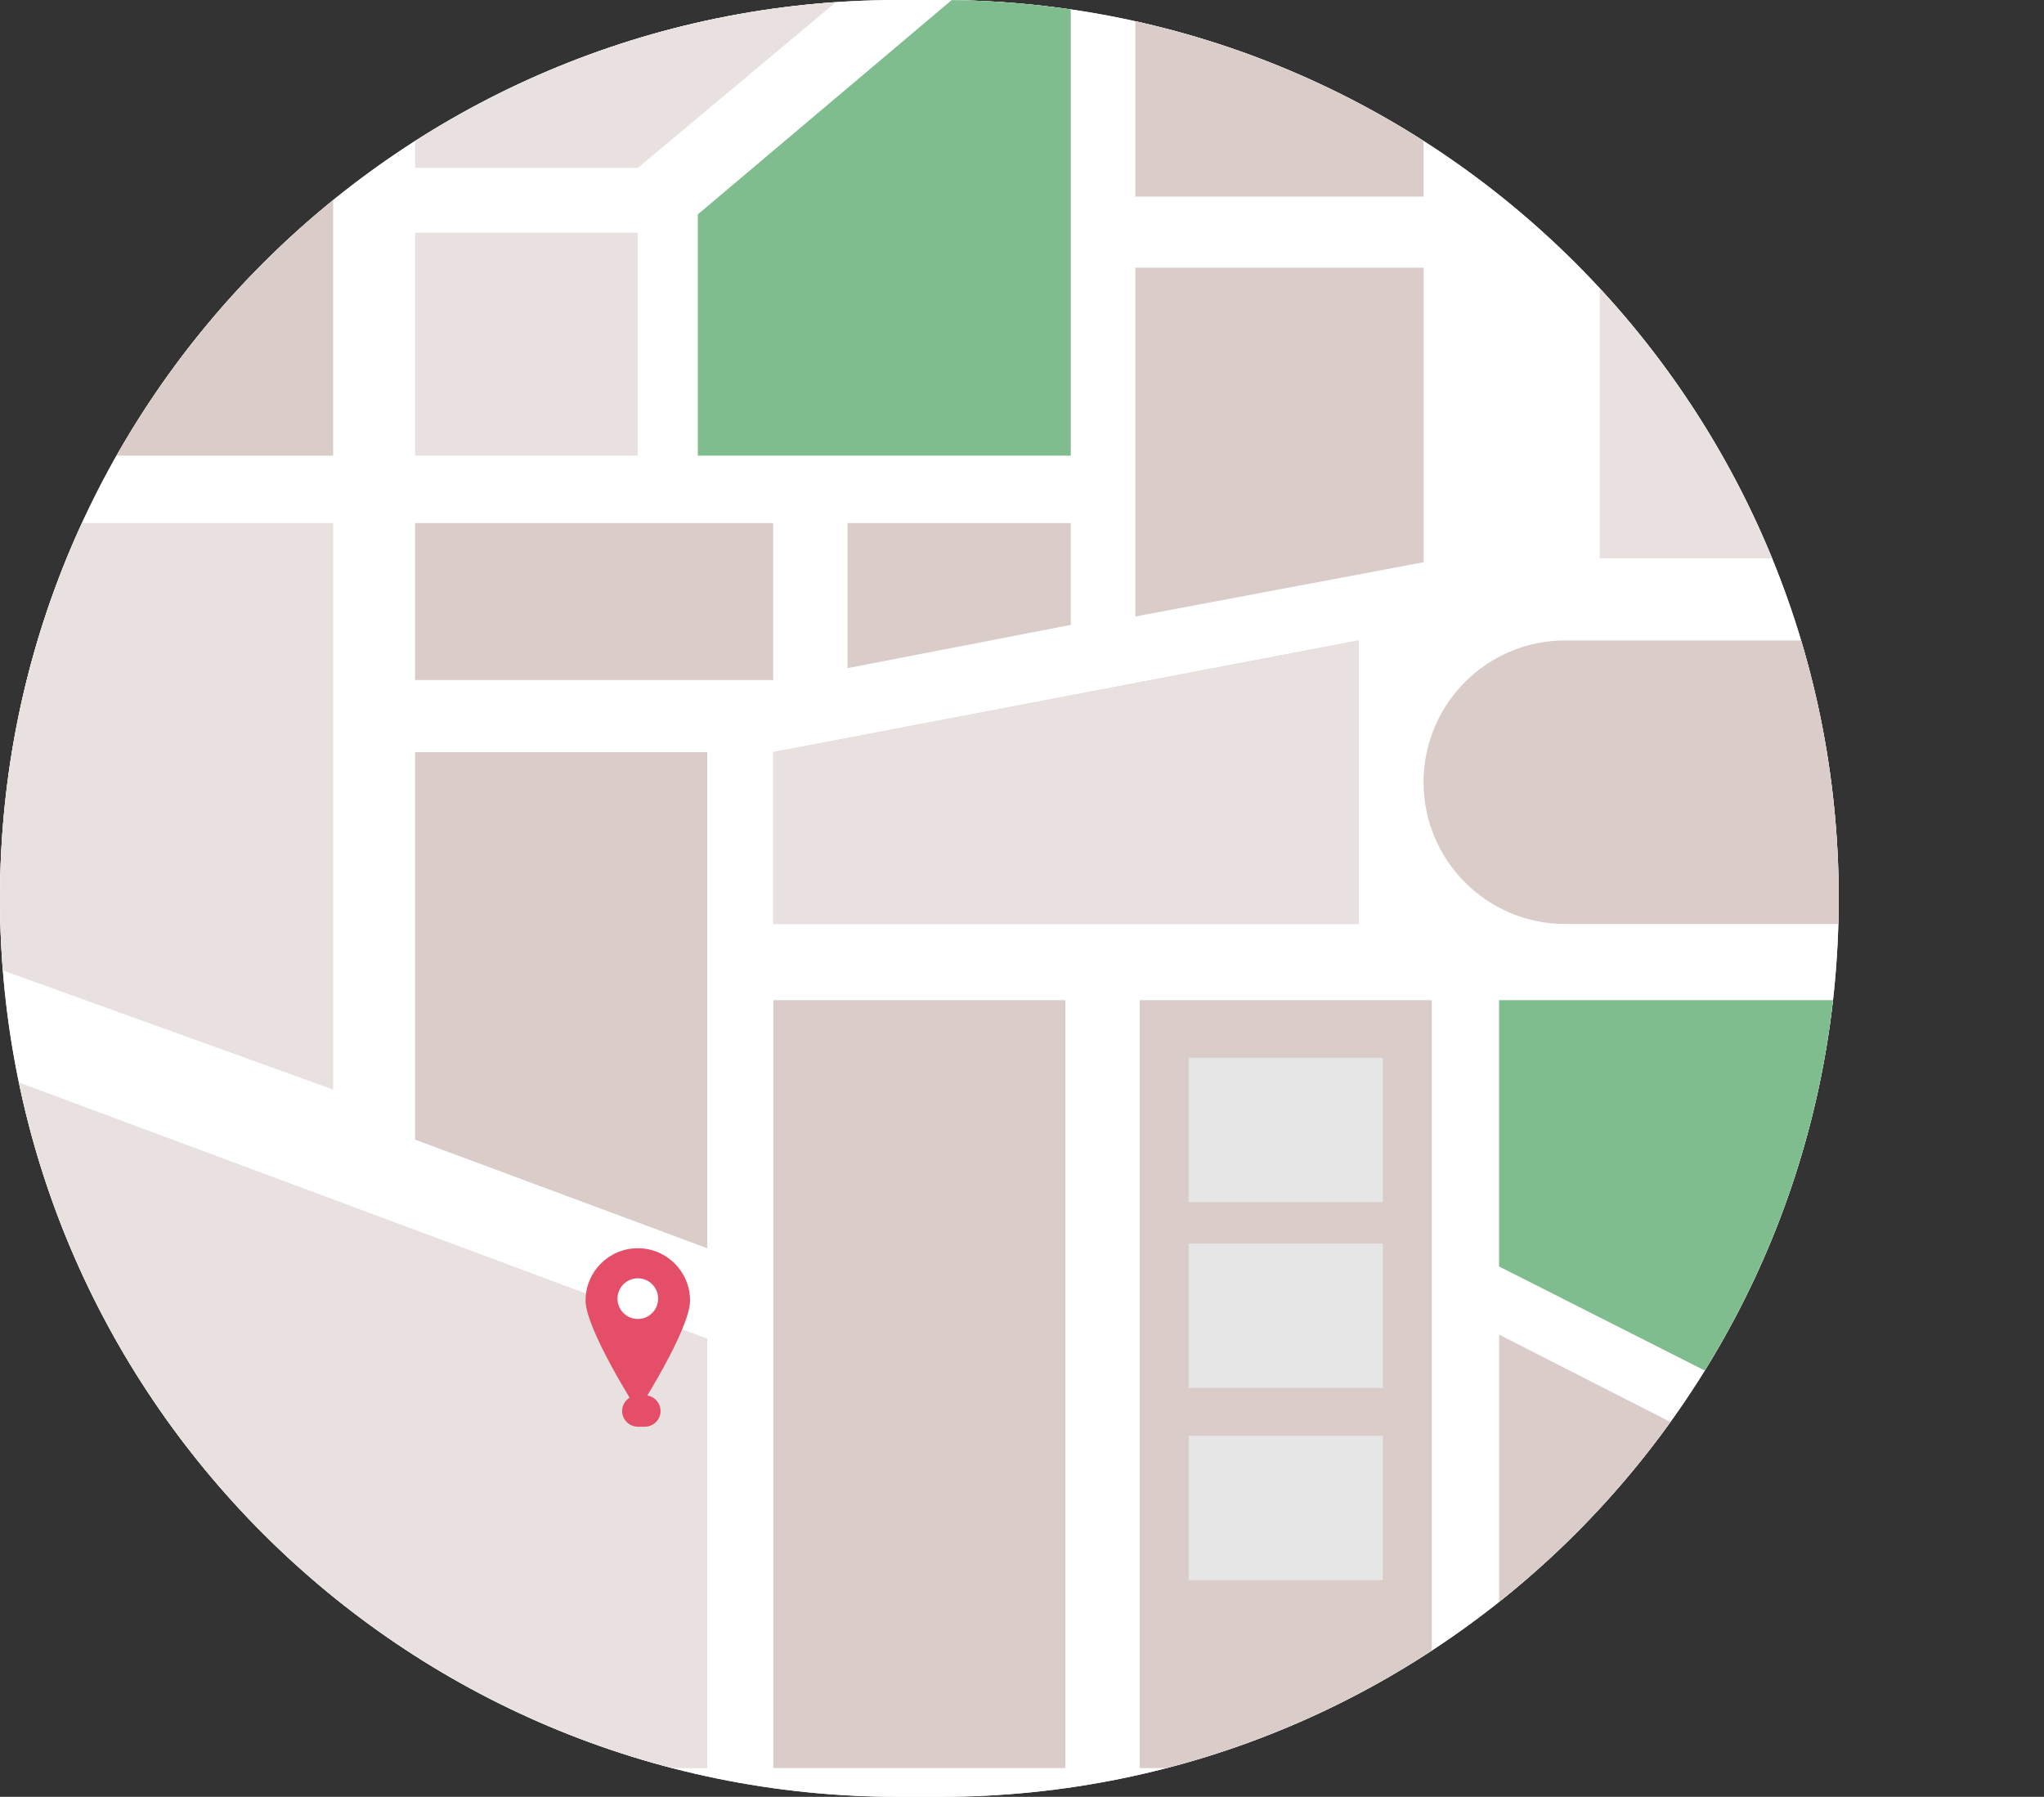 <svg width="182" height="160" viewBox="0 0 182 160" fill="none" xmlns="http://www.w3.org/2000/svg">
<rect x="0" y="0" width="182" height="160" fill="#333333" stroke="none"/>
<g clip-path="url(#clip0_1188_6674)">
<path d="M0 80C0 35.817 35.817 0 80 0H83.721C127.904 0 163.721 35.817 163.721 80C163.721 124.183 127.904 160 83.721 160H80C35.817 160 0 124.183 0 80Z" fill="#FAFAFA"/>
<g clip-path="url(#clip1_1188_6674)">
<path d="M163.715 0H0V160H163.715V0Z" fill="white"/>
<path d="M127.489 89.058H101.479V157.439H127.489V89.058Z" fill="#DACDC9"/>
<path d="M163.715 128.072L133.48 112.775V89.058H163.715V128.072Z" fill="#7FBD8E"/>
<path d="M94.866 89.058H68.855V157.439H94.866V89.058Z" fill="#DACDC9"/>
<path d="M62.978 157.445H0V95.76L62.978 119.199V157.445Z" fill="#E9E1DF"/>
<path d="M62.978 111.151L36.961 101.48V66.971H62.978V111.151Z" fill="#DACDC9"/>
<path d="M120.971 57.029L68.855 66.971V82.275H120.971V57.029Z" fill="#DACDC9"/>
<path d="M120.971 57.029L68.855 66.971V82.275H120.971V57.029Z" fill="#E9E1DF"/>
<path d="M68.849 46.577H36.961V60.553H68.849V46.577Z" fill="#DACDC9"/>
<path d="M56.786 20.721H36.961V40.568H56.786V20.721Z" fill="#E9E1DF"/>
<path d="M29.663 0H0V40.574H29.663V0Z" fill="#DACDC9"/>
<path d="M74.657 0H36.961V14.951H56.792L74.657 0Z" fill="#E9E1DF"/>
<path d="M95.344 0V40.574H62.136V19.091L84.746 0H95.344Z" fill="#7FBD8E"/>
<path d="M95.344 55.645L75.461 59.496V46.577H95.344V55.645Z" fill="#DACDC9"/>
<path d="M126.76 50.063L101.089 54.896V23.836H126.76V50.063Z" fill="#DACDC9"/>
<path d="M126.754 0H101.089V17.506H126.754V0Z" fill="#DACDC9"/>
<path d="M123.133 127.851H105.841V140.701H123.133V127.851Z" fill="#E6E6E6"/>
<path d="M123.133 110.742H105.841V123.591H123.133V110.742Z" fill="#E6E6E6"/>
<path d="M123.133 94.193H105.841V107.042H123.133V94.193Z" fill="#E6E6E6"/>
<path d="M163.715 57.029H139.363C132.399 57.029 126.754 62.68 126.754 69.652C126.754 76.624 132.399 82.275 139.363 82.275H163.715V57.029Z" fill="#DACDC9"/>
<path d="M163.721 157.445H133.48V118.841L163.721 134.257V157.445Z" fill="#DACDC9"/>
<path d="M163.715 0H142.443V49.724H163.715V0Z" fill="#E9E1DF"/>
<path d="M61.444 115.808C61.444 118.381 56.792 125.643 56.792 125.643C56.792 125.643 52.141 118.381 52.141 115.808C52.141 113.234 54.221 111.151 56.792 111.151C59.363 111.151 61.444 113.234 61.444 115.808Z" fill="#E44E68"/>
<path d="M56.792 117.45C57.792 117.45 58.603 116.639 58.603 115.638C58.603 114.637 57.792 113.825 56.792 113.825C55.793 113.825 54.982 114.637 54.982 115.638C54.982 116.639 55.793 117.45 56.792 117.45Z" fill="white"/>
<path d="M56.792 125.643H57.421" stroke="#E44E68" stroke-width="2.791" stroke-linecap="round" stroke-linejoin="round"/>
<path d="M134.479 15.467V5.877" stroke="#E44E68" stroke-width="2.791" stroke-linecap="round" stroke-linejoin="round"/>
<path d="M134.479 3.562V2.932" stroke="#E44E68" stroke-width="2.791" stroke-linecap="round" stroke-linejoin="round"/>
<path d="M0 46.577H29.663V97.018L0 86.321V46.577Z" fill="#E9E1DF"/>
</g>
</g>
<defs>
<clipPath id="clip0_1188_6674">
<path d="M0 80C0 35.817 35.817 0 80 0H83.721C127.904 0 163.721 35.817 163.721 80C163.721 124.183 127.904 160 83.721 160H80C35.817 160 0 124.183 0 80Z" fill="white"/>
</clipPath>
<clipPath id="clip1_1188_6674">
<rect width="163.721" height="160" fill="white"/>
</clipPath>
</defs>
</svg>
